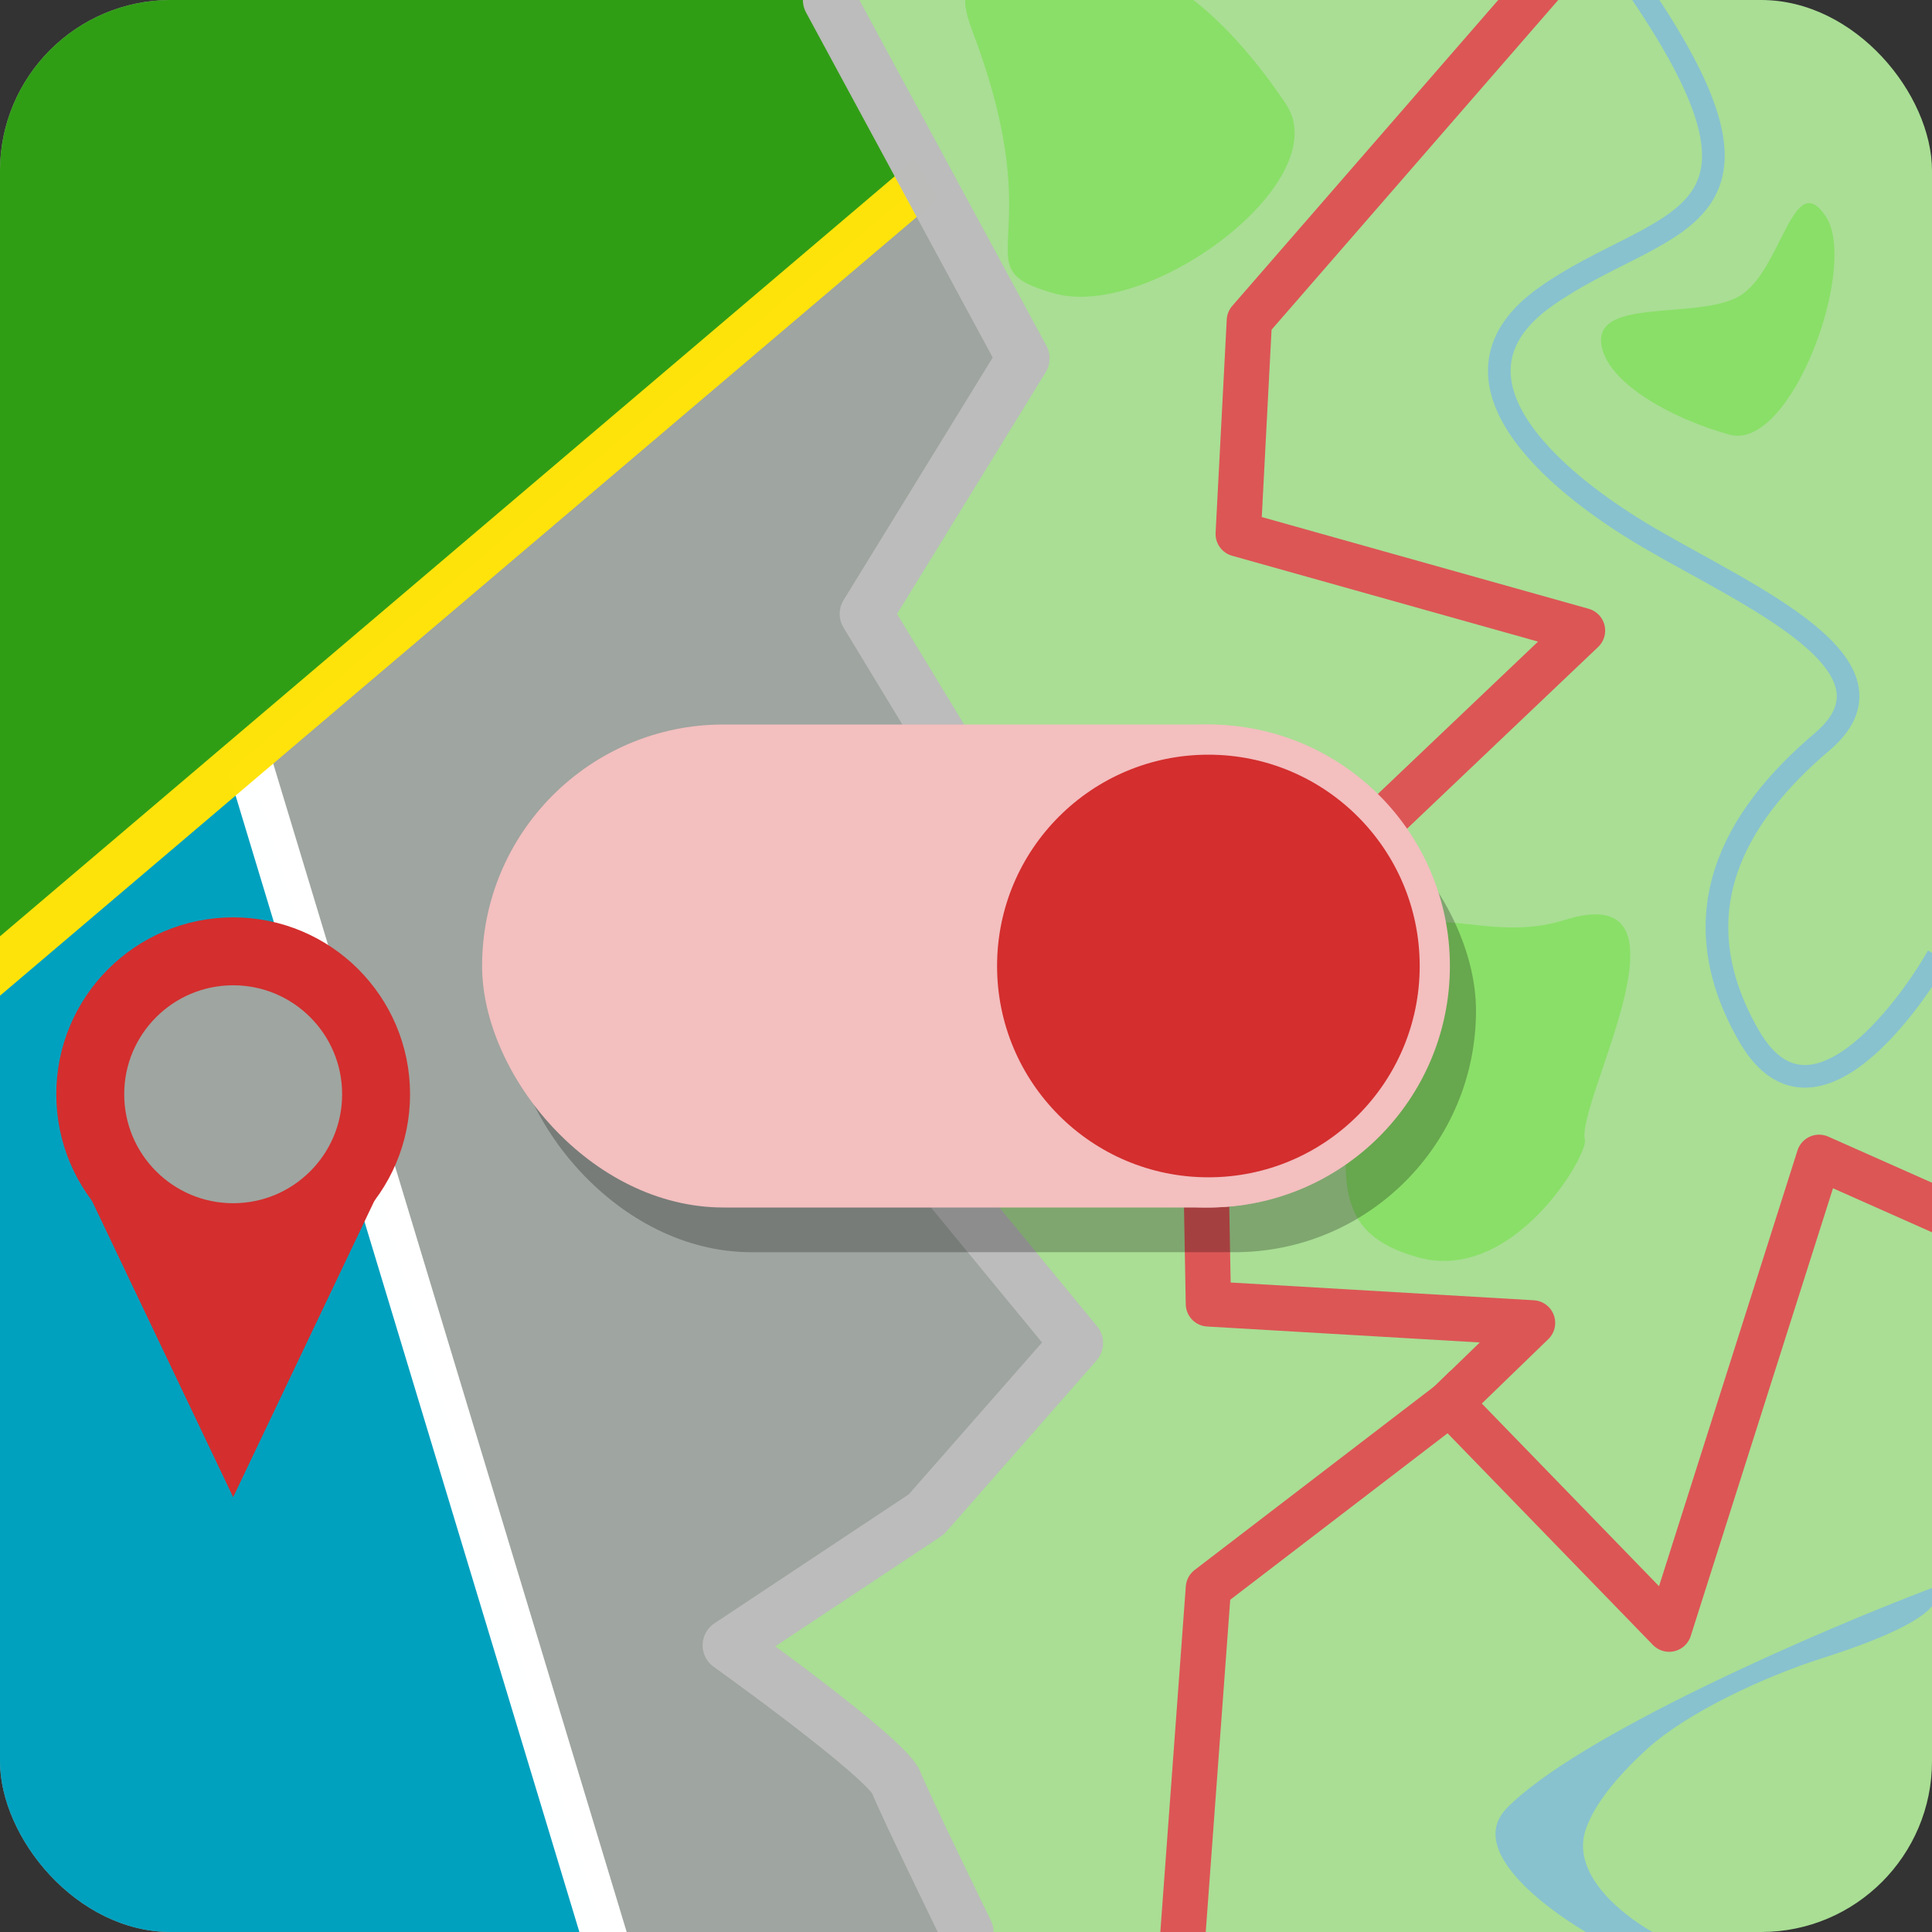 <?xml version="1.0" encoding="UTF-8" standalone="no"?>
<!-- Created with Inkscape (http://www.inkscape.org/) -->

<svg
   width="128"
   height="128"
   viewBox="0 0 128 128"
   version="1.1"
   id="svg5"
   inkscape:version="1.2.2 (b0a8486541, 2022-12-01)"
   sodipodi:docname="inkscape.svg"
   inkscape:export-xdpi="36"
   inkscape:export-ydpi="36"
   xmlns:inkscape="http://www.inkscape.org/namespaces/inkscape"
   xmlns:sodipodi="http://sodipodi.sourceforge.net/DTD/sodipodi-0.dtd"
   xmlns="http://www.w3.org/2000/svg"
   xmlns:svg="http://www.w3.org/2000/svg">
  <rect x="0" y="0" width="128" height="128" fill="#333333" stroke="none"/>
  <sodipodi:namedview
     id="namedview7"
     pagecolor="#505050"
     bordercolor="#ffffff"
     borderopacity="1"
     inkscape:showpageshadow="0"
     inkscape:pageopacity="0"
     inkscape:pagecheckerboard="1"
     inkscape:deskcolor="#505050"
     inkscape:document-units="px"
     showgrid="false"
     inkscape:zoom="3.2035073"
     inkscape:cx="55.408021"
     inkscape:cy="62.431573"
     inkscape:window-width="1600"
     inkscape:window-height="833"
     inkscape:window-x="0"
     inkscape:window-y="0"
     inkscape:window-maximized="1"
     inkscape:current-layer="g23306" />
  <defs
     id="defs2">
    <clipPath
       clipPathUnits="userSpaceOnUse"
       id="clipPath1655">
      <rect
         style="fill:#000000;fill-opacity:1;stroke:none;stroke-width:3.5;stroke-linecap:square;stroke-linejoin:round"
         id="rect1657"
         width="128"
         height="128"
         x="0"
         y="0"
         ry="11.318" />
    </clipPath>
  </defs>
  <g
     id="g1649"
     inkscape:label="icon"
     clip-path="url(#clipPath1655)">
    <g
       id="g23306"
       inkscape:label="gmap">
      <path
         style="fill:#9fa5a0;fill-opacity:1;stroke:none;stroke-width:2;stroke-linecap:round;stroke-linejoin:round;stroke-dasharray:none;stroke-opacity:0.995"
         d="M 0,0 54.945,9.9894745e-8 67.79,23.742 57.381,40.671 63.954,51.502 56.053,70.4 71.334,88.981 61.368,100.335 48.301,109.006 59.375,118.09 64.074,128 H 0 Z"
         id="path8115"
         inkscape:label="grey_area"
         sodipodi:nodetypes="ccccccccccccc" />
      <path
         style="fill:#00a1bf;fill-opacity:1;stroke:none;stroke-width:1.937;stroke-linecap:round;stroke-linejoin:round;stroke-dasharray:none;stroke-opacity:1"
         d="M 16.382,50.084 39.952,128 H 0 V 64 Z"
         id="path15874"
         sodipodi:nodetypes="ccccc"
         inkscape:label="blue_area" />
      <path
         style="fill:#00a1bf;fill-opacity:1;stroke:#ffffff;stroke-width:3;stroke-linecap:square;stroke-linejoin:round;stroke-dasharray:none;stroke-opacity:0.995"
         d="M 16.382,50.084 39.952,128"
         id="path23080"
         inkscape:label="white_line"
         sodipodi:nodetypes="cc" />
      <path
         style="fill:#309e15;fill-opacity:1;stroke:none;stroke-width:1.937;stroke-linecap:round;stroke-linejoin:round;stroke-dasharray:none;stroke-opacity:1"
         d="M 0,64 61.368,11.871 54.945,9.9894745e-8 0,0 Z"
         id="path10862"
         inkscape:label="green_area" />
      <path
         style="fill:none;fill-opacity:1;stroke:#ffe30b;stroke-width:3;stroke-linecap:square;stroke-linejoin:round;stroke-dasharray:none;stroke-opacity:0.995"
         d="M 61.368,11.871 0,64"
         id="path17196"
         inkscape:label="yellow_line" />
      <g
         id="g27705"
         inkscape:label="flag"
         transform="translate(-1.99,1.749)">
        <path
           style="fill:#d42e2e;fill-opacity:1;stroke:none;stroke-width:1.377;stroke-linecap:square;stroke-linejoin:round;stroke-dasharray:none;stroke-opacity:0.995"
           d="M 6.708,74.925 17.438,97.441 28.167,74.925 Z"
           id="path25710"
           sodipodi:nodetypes="cccc"
           inkscape:label="pin" />
        <ellipse
           style="fill:#9fa5a0;fill-opacity:1;stroke:#d42e2e;stroke-width:4.5;stroke-linecap:square;stroke-linejoin:round;stroke-dasharray:none;stroke-opacity:1"
           id="path23366"
           cx="17.438"
           cy="70.748"
           rx="9.469"
           ry="9.469"
           inkscape:label="circle" />
      </g>
    </g>
    <g
       id="g43405"
       inkscape:label="osmap">
      <path
         style="fill:#a9de94;fill-opacity:1;stroke:none;stroke-width:2;stroke-linecap:round;stroke-linejoin:round;stroke-dasharray:none;stroke-opacity:0.995"
         d="M 54.945,9.9894745e-8 128,0 V 128 H 64.074 L 59.375,118.09 48.301,109.006 61.368,100.335 71.334,88.981 56.053,70.4 63.954,51.502 57.381,40.671 67.79,23.742 Z"
         id="path8226"
         inkscape:label="green_area" />
      <path
         style="fill:none;fill-opacity:1;stroke:#dc5656;stroke-width:3;stroke-linecap:square;stroke-linejoin:round;stroke-dasharray:none;stroke-opacity:1"
         d="M 101.249,0 82.773,21.25 82.035,35.376 104.846,41.777 79.683,65.706 80.059,86.387 101.535,87.644 96.052,92.955 80.059,105.207 78.379,128"
         id="path29960"
         sodipodi:nodetypes="cccccccccc"
         inkscape:label="route" />
      <path
         style="fill:none;fill-opacity:1;stroke:#dc5656;stroke-width:3;stroke-linecap:square;stroke-linejoin:round;stroke-dasharray:none;stroke-opacity:1"
         d="M 96.052,92.955 110.585,107.936 120.518,76.675 128,80"
         id="path31471"
         sodipodi:nodetypes="cccc"
         inkscape:label="route" />
      <path
         style="fill:none;fill-opacity:1;stroke:#88c2cf;stroke-width:1.5;stroke-linecap:square;stroke-linejoin:round;stroke-dasharray:none;stroke-opacity:1"
         d="M 109.04,2.5925671e-8 C 119.194,15.23 109.923,14.347 102.418,19.645 c -7.505,5.297 0.221,12.123 6.843,15.994 6.622,3.871 17.392,8.473 11.455,13.51 -5.937,5.037 -9.469,11.47 -4.833,19.498 C 120.518,76.675 128,64 128,64"
         id="path31473"
         sodipodi:nodetypes="cssssc"
         inkscape:label="river" />
      <path
         style="fill:#88c2cf;fill-opacity:1;stroke:none;stroke-width:1.5;stroke-linecap:square;stroke-linejoin:round;stroke-dasharray:none;stroke-opacity:1"
         d="M 99.769,119.856 C 96.669,123.215 105.067,128 105.067,128 h 4.415 c 0,0 -5.694,-3.067 -4.415,-6.82 0.552,-1.618 2.063,-3.498 4.094,-5.339 2.679,-2.428 7.853,-4.8 11.511,-5.963 9.896,-3.148 7.328,-4.67 7.328,-4.67 -7.595,2.877 -23.592,9.825 -28.231,14.648 z"
         id="path36818"
         sodipodi:nodetypes="cccssscc"
         inkscape:label="river" />
      <path
         style="fill:#8adf68;fill-opacity:1;stroke:none;stroke-width:1.73;stroke-linecap:square;stroke-linejoin:round;stroke-dasharray:none;stroke-opacity:1"
         d="M 64.449,2.127 C 69.84,16.383 63.52,17.656 69.84,19.438 76.16,21.22 88.582,11.987 85.198,6.898 81.813,1.809 76.122,-4.047 71.749,-1.501 67.377,1.045 62.312,-3.526 64.449,2.127 Z"
         id="path39259"
         sodipodi:nodetypes="sssss"
         inkscape:label="green" />
      <path
         style="fill:#8adf68;fill-opacity:1;stroke:none;stroke-width:1.121;stroke-linecap:square;stroke-linejoin:round;stroke-dasharray:none;stroke-opacity:1"
         d="m 106.2,23.274 c 0.692,2.164 4.274,4.364 8.369,5.519 4.095,1.155 8.587,-11.157 6.394,-14.455 -2.193,-3.298 -2.907,3.64 -5.74,5.289 -2.833,1.65 -10.215,-0.083 -9.023,3.647 z"
         id="path39259-3"
         sodipodi:nodetypes="sssss"
         inkscape:label="green" />
      <path
         style="fill:#8adf68;fill-opacity:1;stroke:none;stroke-width:1.73;stroke-linecap:square;stroke-linejoin:round;stroke-dasharray:none;stroke-opacity:1"
         d="m 90.64,66.112 c -1.886,11.221 -3.026,15.403 3.294,17.185 6.32,1.782 11.297,-6.797 11.067,-7.779 -0.592,-2.524 7.943,-17.491 -1.362,-14.56 -6.409,2.019 -11.555,-3.437 -12.999,5.153 z"
         id="path39259-6"
         sodipodi:nodetypes="sssss"
         inkscape:label="green" />
    </g>
    <path
       style="fill:none;fill-opacity:1;stroke:#bcbcbc;stroke-width:3.5;stroke-linecap:round;stroke-linejoin:round;stroke-dasharray:none;stroke-opacity:0.995"
       d="M 54.945,9.9894745e-8 67.79,23.742 57.381,40.671 l 6.573,10.831 -7.902,18.898 15.281,18.581 -9.966,11.355 -13.067,8.671 c 0,0 10.409,7.432 11.074,9.084 0.664,1.652 4.699,9.91 4.699,9.91"
       id="path8053"
       inkscape:label="clash" />
    <g
       id="g7997"
       inkscape:label="slider"
       transform="translate(-19.931,1.868)"
       style="display:inline;stroke:none;stroke-opacity:0.995">
      <rect
         style="display:inline;fill:#000000;fill-opacity:0.25;stroke:none;stroke-width:1;stroke-linecap:round;stroke-linejoin:round;stroke-dasharray:none;stroke-opacity:1"
         id="rect1021-3"
         width="64"
         height="32"
         x="53.72"
         y="49.094"
         ry="16"
         inkscape:label="rounded_rect_shadow" />
      <rect
         style="display:inline;stroke:none;stroke-opacity:1;fill:#f3bfbf;fill-opacity:1;stroke-width:1;stroke-linecap:round;stroke-linejoin:round;stroke-dasharray:none"
         id="rect1021"
         width="64"
         height="32"
         x="51.871"
         y="46.132"
         ry="16"
         inkscape:label="rounded_rect" />
      <circle
         style="fill:#d42e2e;fill-opacity:1;stroke:#f3bfbf;stroke-width:2;stroke-linecap:round;stroke-linejoin:round;stroke-dasharray:none;stroke-opacity:1"
         id="path6953"
         cx="99.99"
         cy="62.132"
         r="15"
         inkscape:label="circle" />
    </g>
  </g>
</svg>
